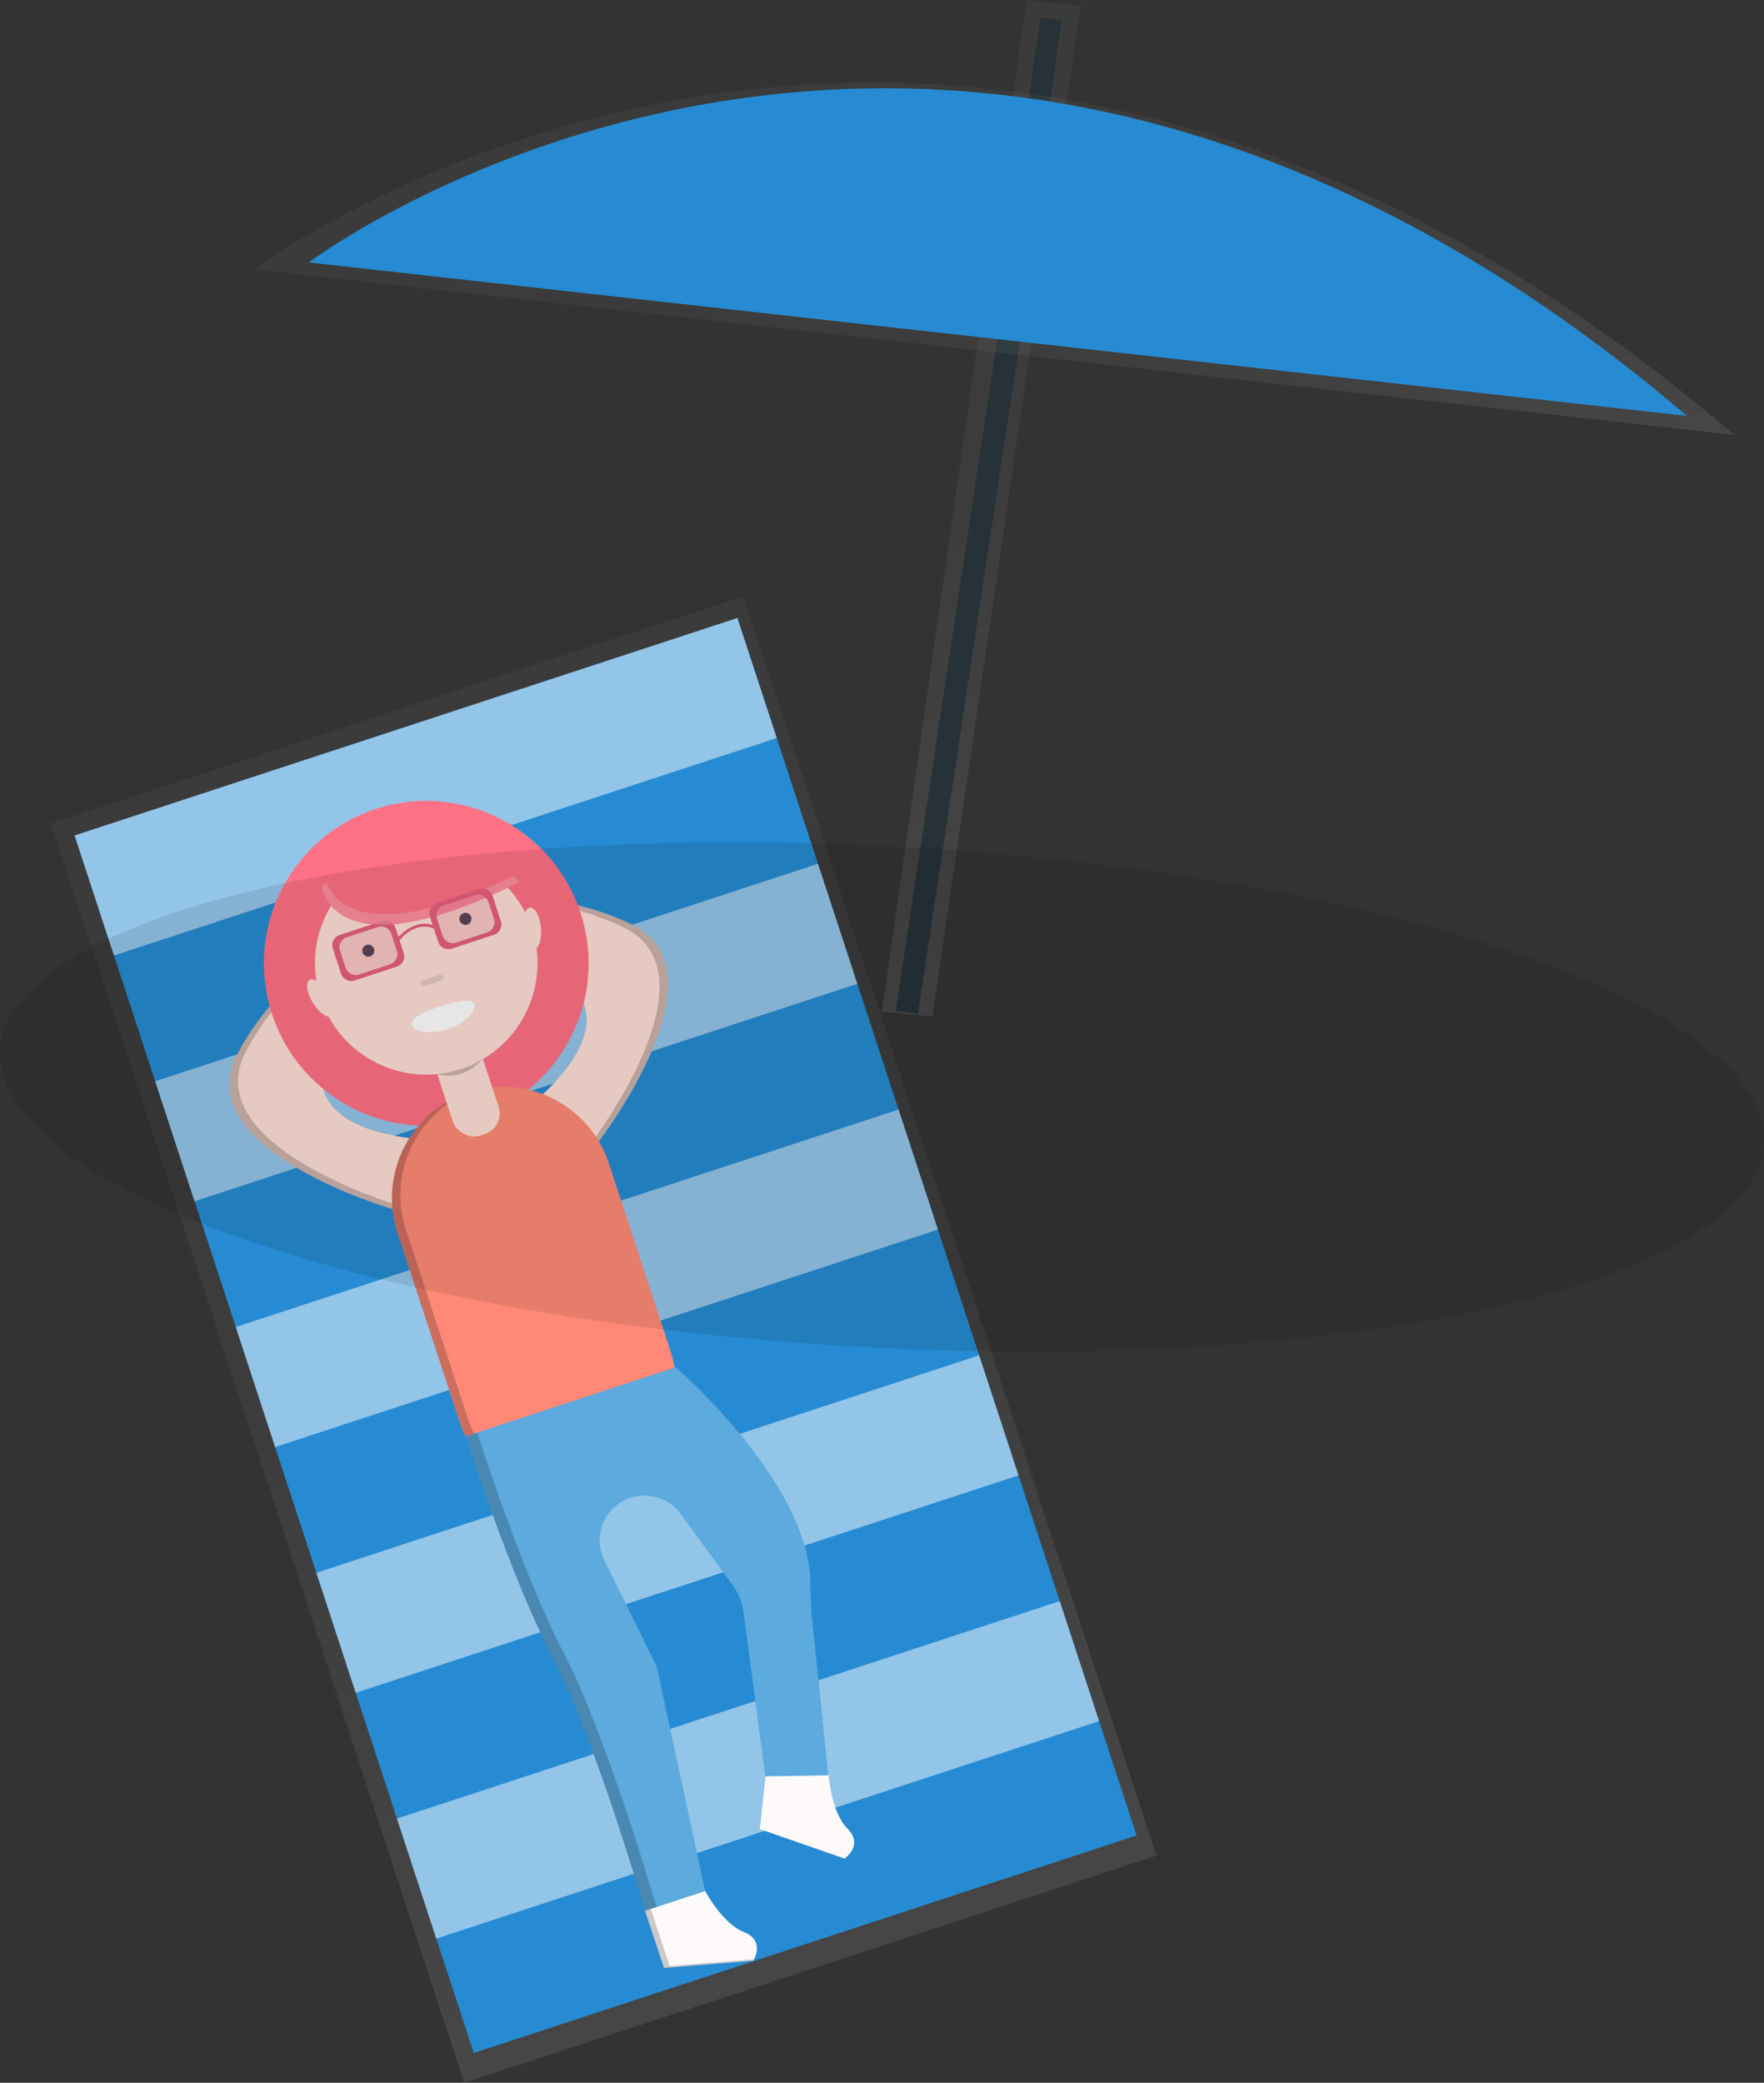 <svg data-name="Layer 1" xmlns="http://www.w3.org/2000/svg" xmlns:xlink="http://www.w3.org/1999/xlink" width="655.21" height="773.33" viewBox="0 0 655.21 773.33"><rect x="0" y="0" width="655.21" height="773.33" fill="#333333" stroke="none"/><defs><linearGradient id="a" x1="632.2" y1="425.85" x2="632.2" y2="110.31" gradientTransform="rotate(-28.4 341.995 766.935)" gradientUnits="userSpaceOnUse"><stop offset="0" stop-color="gray" stop-opacity=".25"/><stop offset=".54" stop-color="gray" stop-opacity=".12"/><stop offset="1" stop-color="gray" stop-opacity=".1"/></linearGradient><linearGradient id="b" x1="664.16" y1="377.34" x2="664.16" y2="60.09" gradientTransform="rotate(-28.4 607.434 255.132)" xlink:href="#a"/><linearGradient id="c" x1="493.33" y1="829.29" x2="493.33" y2="337.18" gradientTransform="rotate(-18.16 90.13 1382.03)" xlink:href="#a"/></defs><path fill="url(#a)" d="M346.31 377.42l-18.75-1.75L381.28 0l20.17 2.17-55.14 375.25z"/><path fill="#263238" d="M332.697 375.216L381.2 54.887l8.265 1.252-48.502 320.329z"/><path fill="none" stroke="#263238" stroke-miterlimit="10" stroke-width="8" d="M383.36 56.78l7.02-49.79"/><path d="M916.65 224.85C620.35-27.9 367 163.34 367 163.34z" transform="translate(-272.39 -63.33)" fill="url(#b)"/><path d="M626.61 154.44c-275.88-235.17-511.93-57-511.93-57z" fill="#268bd2"/><path fill="url(#c)" d="M19.03 305.73l15.12 46.1 15.84 48.3 15.12 46.1 15.84 48.3 15.12 46.1 15.85 48.3 15.12 46.1 15.84 48.3 15.12 46.1 14.4 43.91L429.53 689l-14.4-43.91-15.12-46.1-15.84-48.3-15.12-46.1-15.85-48.3-15.12-46.1-15.84-48.29-15.12-46.11-15.84-48.29-15.12-46.1-257.13 84.33z"/><path fill="#268bd2" d="M27.71 310.208l246.185-80.751L422.173 681.51l-246.185 80.75z"/><path fill="#fff" opacity=".5" d="M27.708 310.215l246.184-80.751 14.618 44.564-246.185 80.75zm29.932 91.256l246.185-80.751 14.617 44.564-246.185 80.75zm29.929 91.253l246.184-80.75 14.618 44.563-246.185 80.751zm29.932 91.256l246.185-80.75 14.617 44.563-246.184 80.751zm29.932 91.256l246.185-80.75 14.618 44.563L162.05 719.8z"/><path d="M222.45 423.74s48.52-63 12.22-80.51-74.13-7.42-74.13-7.42l3.83 11.67s92.48 9.63 34.31 61.61zm-76.69 25.15s-76.42-22-57.53-57.63 55.38-49.88 55.38-49.88l3.83 11.67s-68.81 62.53 8.85 70z" fill="#ffe0d6"/><path d="M91.42 390.22c15.58-29.35 43.09-44.21 52.25-48.52l-.1-.32s-36.44 14.3-55.33 49.88 57.53 57.63 57.53 57.63l.73-1.8c-12.89-4.16-71.89-25.13-55.08-56.87zm140.07-45.94c-29.94-14.42-60.91-10.1-70.84-8.15l-.1-.32s37.84-10.06 74.13 7.42-12.22 80.51-12.22 80.51l-1.66-1c7.94-11.07 43.07-62.87 10.69-78.46z" opacity=".2"/><circle cx="430.71" cy="421.03" r="60.31" transform="rotate(-18.16 96.344 1241.56)" fill="#ff7185"/><path d="M215.75 532.79c-21.6 7.08-38.14 16.43-45.14-5.12l-23-70a41.44 41.44 0 0126.38-52.14 41.44 41.44 0 0152.14 26.38l23 70c7.05 21.55-11.79 23.76-33.38 30.88z" fill="#ff8976"/><path d="M218.93 531.74l-1.59.53c5.33-1.7 10.45-3.15 15-4.7-4.18 1.33-8.73 2.64-13.41 4.17zm-45.18-5.16l-23-70a41.44 41.44 0 0124.86-51.61c-.54.15-1.07.31-1.61.48a41.44 41.44 0 00-26.39 52.14l23 70c5.55 16.91 16.87 14.84 31.9 9.75-13.48 4.33-23.61 4.94-28.76-10.76z" opacity=".2"/><path d="M251.01 507.67s49.72 42.92 50 80.1a138.3 138.3 0 001.17 18.19l5.45 53-22.63 6.25-8.79-66.42a22.39 22.39 0 00-4.13-10.28l-19.27-26.4a16.64 16.64 0 00-18.62-6 16.64 16.64 0 00-9.73 23.18l19.48 39.44 18 83.43-22.33 7.32s-18.76-64.37-34.51-94.46-32.09-81.74-32.09-81.74z" fill="#5caade"/><rect x="437.44" y="452.03" width="17.87" height="33.5" rx="8" ry="8" transform="rotate(-18.16 112.008 1289.303)" fill="#ffe0d6"/><path d="M162.4 398.82s8.79 3.26 16.76-5.44" opacity=".2"/><circle cx="430.71" cy="421.03" r="41.32" transform="rotate(-18.16 96.344 1241.56)" fill="#ffe0d6"/><path d="M119.61 329.26s3.73 32.86 73.47-1.77l-25.68-21-25.09 2.35z" fill="#ff7185"/><path d="M176.26 372.97c.77 2.34-3.49 7-9.93 9.13s-12.64.87-13.41-1.48 4.18-4.9 10.63-7 11.94-2.95 12.71-.65z" fill="#fff"/><rect x="428.33" y="426.28" width="8.93" height="2.23" rx="1" ry="1" transform="rotate(-18.16 98.439 1247.926)" opacity=".1"/><circle cx="409.19" cy="416.33" r="2.23" transform="rotate(-18.16 74.827 1236.87)" fill="#383f4d"/><circle cx="445.27" cy="404.5" r="2.23" transform="rotate(-18.16 110.891 1225.018)" fill="#383f4d"/><path d="M123.61 352.14l3.07 9.37a4 4 0 005 2.56l15.74-5.16a4 4 0 002.56-5l-3.07-9.37a4 4 0 00-5-2.56l-15.74 5.16a4 4 0 00-2.56 5zm21.24 5.92l-11.5 3.77a4 4 0 01-5-2.56l-2.06-6.29a4 4 0 012.56-5l11.5-3.77a4 4 0 015 2.56l2.06 6.29a4 4 0 01-2.58 5z" fill="#e75f7e"/><rect x="399.14" y="408.51" width="20.1" height="15.63" rx="3.58" ry="3.58" transform="rotate(-18.16 74.827 1236.87)" fill="#e75f7e" opacity=".2"/><path d="M147.89 349.81l-1-.58c.06-.09 6.77-9.54 15.59-5.08l-.5 1c-7.87-4-13.88 4.32-14.09 4.66z" fill="#e75f7e"/><ellipse cx="469.97" cy="408.15" rx="3.35" ry="7.82" transform="rotate(-4.97 -396.085 3514.675)" fill="#ffe0d6"/><ellipse cx="391.45" cy="433.9" rx="3.35" ry="7.82" transform="rotate(-31.35 142.402 887.587)" fill="#ffe0d6"/><path d="M121.31 327.73l-1.7 1.53s3.73 32.86 73.47-1.77l-2.57-2.1c-54.79 26.21-66.71 9.05-69.2 2.34z" fill="#fff" opacity=".2"/><path d="M159.67 340.31l3.07 9.37a4 4 0 005 2.56l15.74-5.16a4 4 0 002.56-5l-3.03-9.41a4 4 0 00-5-2.56l-15.74 5.16a4 4 0 00-2.6 5.04zm21.24 5.92l-11.5 3.77a4 4 0 01-5-2.56l-2.06-6.29a4 4 0 012.56-5l11.5-3.77a4 4 0 015 2.56l2.06 6.29a4 4 0 01-2.57 5z" fill="#e75f7e"/><rect x="435.22" y="396.68" width="20.1" height="15.63" rx="3.58" ry="3.58" transform="rotate(-18.16 110.891 1225.018)" fill="#e75f7e" opacity=".2"/><path d="M209.36 613.67c-15.75-30.09-32.09-81.74-32.09-81.74l-4.24 1.39s16.34 51.64 32.09 81.74 34.49 94.42 34.49 94.42l4.24-1.39s-18.75-64.37-34.49-94.42z" opacity=".2"/><path d="M239.61 709.48l7 21.19 33.21-2.67s4.63-7.39-3.48-10.61-14.41-15.26-14.41-15.26zm44.75-49.93l-2.13 19.59 31.47 10.94s7.21-4.9 1.09-11.11-7-19.77-7-19.77z" fill="snow"/><path d="M241.74 708.79l-2.12.7 6.99 21.18 33.21-2.67s.13-.2.3-.55l-31.39 2.52z" opacity=".2"/><ellipse cx="600" cy="470.63" rx="93.09" ry="328.02" transform="rotate(-86.98 430.433 582.535)" opacity=".1"/></svg>